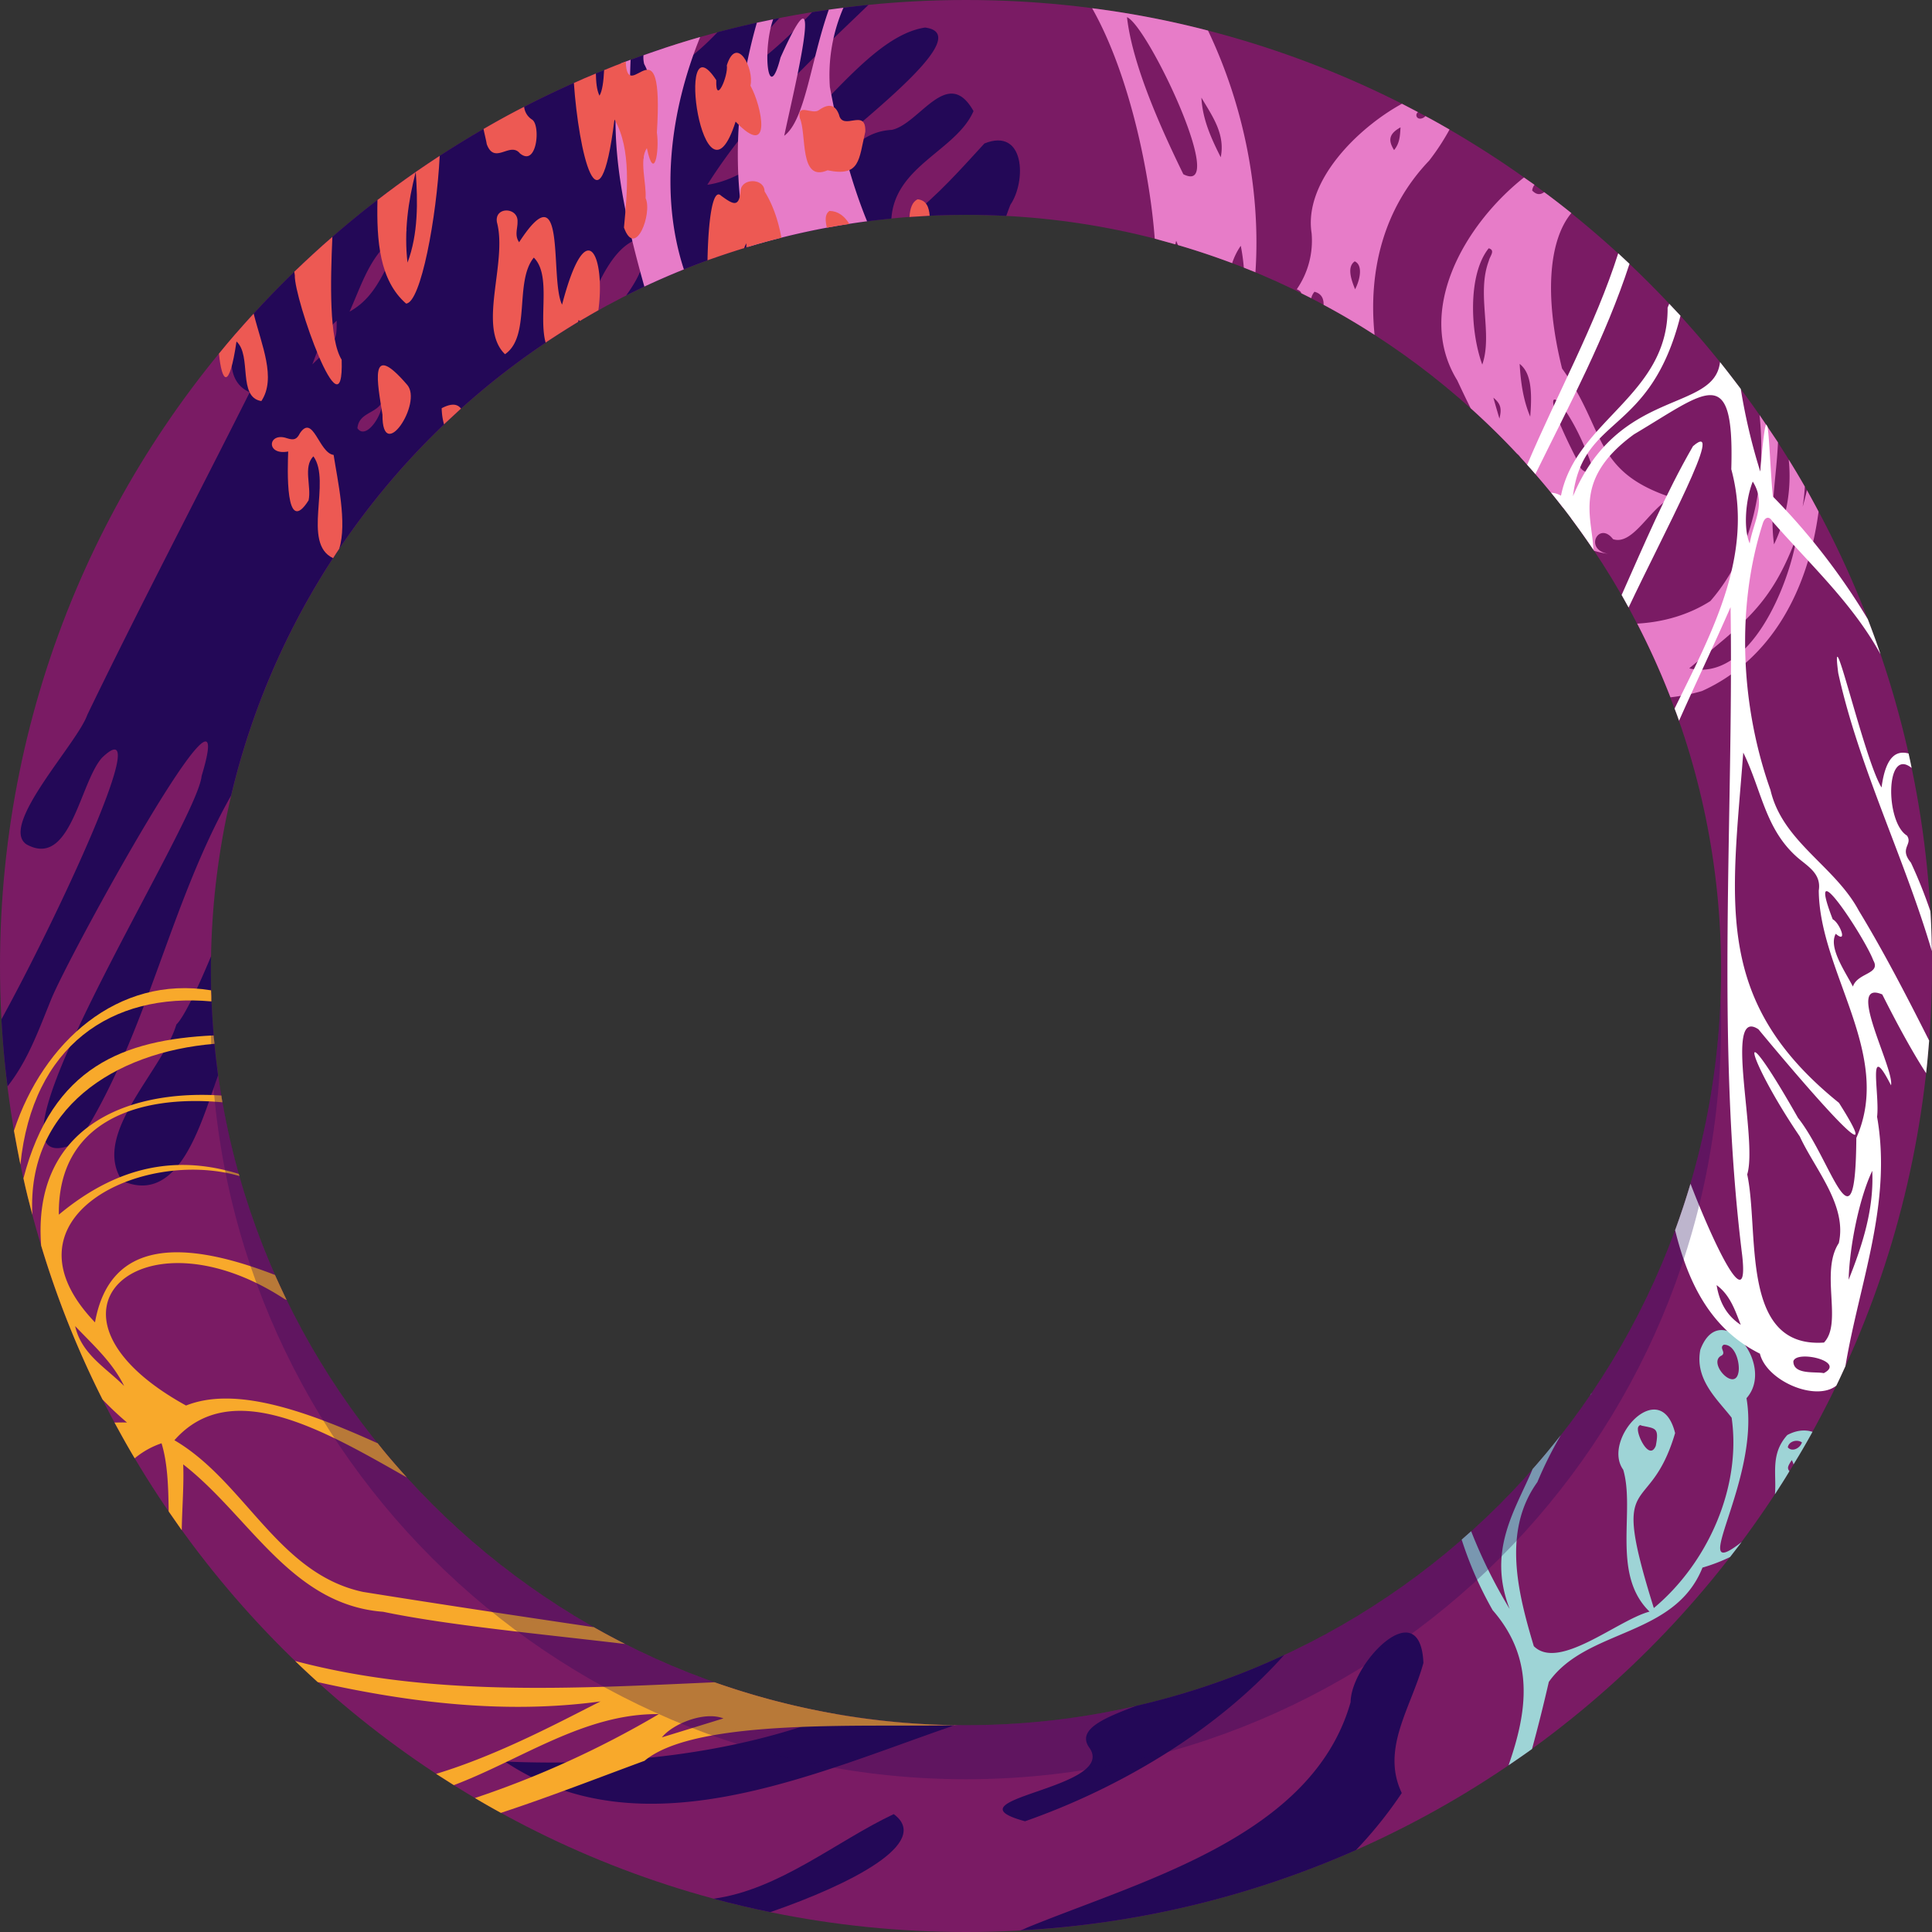 <svg xmlns="http://www.w3.org/2000/svg" width="1080" height="1080" viewBox="0 0 1080 1080">
  <rect x="0" y="0" width="1080" height="1080" fill="#333333" stroke="none"/>
  <g id="Слой_2" data-name="Слой 2">
    <g id="Frame11_392845744">
      <g id="Frame11_392845744-2" data-name="Frame11_392845744">
        <path d="M540,0C241.8,0,0,241.8,0,540s241.8,540,540,540,540-241.8,540-540S838.2,0,540,0Zm0,964.4c-233.1,0-422.1-189-422.1-422.1S306.9,120.1,540,120.1s422.1,189,422.1,422.2S773.1,964.4,540,964.4Z" fill="#7a1b64"/>
        <g>
          <path d="M951.7,876.3a98.1,98.1,0,0,0,15.4-5.9l6.5-8.4c-31.9,24.9,10.7-34,2.7-80.4,16.7-18.7-14.6-56.9-25.8-27.1-3.3,16.8,9.9,28.1,17.5,38,5.6,39.2-13.6,81.5-43.5,106.4-25.1-80.2-2.8-48.2,11.9-97.8-8.1-32.5-41.3,3.4-29,20.5,6.8,23.1-6.8,58.4,14.7,79.3-17.8,4.7-50.7,33.3-64.7,19.3-8.9-29.8-17.7-64.3,2-91.7a213.3,213.3,0,0,1,13.1-26.2c-5.1,6.5-10.3,12.8-15.8,19-9.5,22.6-25.5,45.3-12.8,78.1A282.7,282.7,0,0,1,822.4,856l-5.3,4.7a208.7,208.7,0,0,0,17.3,39.4c23.7,27.2,19.4,56.6,8.9,86.7,4.4-3,8.8-6,13.1-9.1,3.4-12.4,6.5-24.9,9.4-37.5C887,910.2,936.1,915.4,951.7,876.3Zm10.8-118.6c2.5-1.8-1.7-4.2,1.1-6,6.6-.2,9.2,10.7,8.2,15.5C969.7,778.5,954.1,761.4,962.5,757.7Zm-45,39.2c7.9,1.7,10.1,1,8.1,11.3-3.4,8.4-10.2-5-10-9.3C915.4,797.5,916.8,796.1,917.5,796.9Z" fill="#9ed4d6"/>
          <path d="M999.1,802.2c-9.6,10.7-5.9,21.8-6.9,33.1,2.7-4.2,5.5-8.5,8.1-12.9-1.4-1.7-.9-2.8,1.3-6.2a11.2,11.2,0,0,1,1,2.4c3.7-6,7.2-12,10.6-18.2C1009.1,799.1,1004.3,799.4,999.1,802.2Zm.3,6.9c.4-3.2,4.9-4.8,7.9-2.8C1006.3,809.5,1001.9,811.9,999.4,809.1Z" fill="#9ed4d6"/>
          <path d="M889.5,779.3a4.1,4.1,0,0,1,.5-.9l-1.2,1.7Z" fill="#9ed4d6"/>
        </g>
        <g>
          <path d="M282.2,984.7c76.4,51.1,171.4,7.3,249.5-19.6l1.7-.8a416.8,416.8,0,0,1-65.7-6.1C410,980.9,344.4,987.4,282.2,984.7Z" fill="#230857"/>
          <path d="M795.7,929.6c-1.7-39.9-40.5.1-40.7,21.9-21.2,74.9-116,99.5-181,126.1a27.5,27.5,0,0,1-3.6,1.5A534.4,534.4,0,0,0,758,1034.2a235.4,235.4,0,0,0,25.6-31.9C771.8,977.6,788.8,954.7,795.7,929.6Z" fill="#230857"/>
          <path d="M608.9,976.9c16.5,23.1-82.2,28.6-35.9,41.2,51.4-18,106.3-49.7,144.8-92.9a416.2,416.2,0,0,1-82.7,28.4C618.3,960,601.5,966.5,608.9,976.9Z" fill="#230857"/>
          <path d="M499.6,1014.1c-32.2,15.2-63.8,42.2-100.7,47.3,10.4,2.8,21,5.3,31.7,7.5C475.7,1053.3,521.2,1030,499.6,1014.1Z" fill="#230857"/>
        </g>
        <g>
          <path d="M112.7,433.8c-2.7,28-137.9,237.1-68.8,204.6,38.3-59.2,50.4-132.1,85.3-193.7C156.1,331.2,228.7,235.5,326.6,178c7.4-20.4,17.6-43.4,33.3-45,3.1,9.8-1.9,21.2-9.9,32.2a419.9,419.9,0,0,1,148.3-43c1.9-29.5,36.4-38.1,45.9-60.1-14.5-25.8-30.2,7.3-45.7,10.5-28.8,1.5-33.8,36.6-57.8,47.9-60.3,14.1,121.9-99.3,76.4-105.1-39.6,6-75.7,81.3-121.7,87.9C420.1,64.1,453,34,485.5,2.7,474.9,3.8,464.4,5.2,454,6.8c-11.7,12.4-23.7,23.6-37.8,33.6,1-7.5,8.8-18.9,19.5-30.3-11.6,2.2-23.2,4.9-34.6,7.9C388.3,31.4,375.3,41.5,362,43.3a123.5,123.5,0,0,1,9.5-16.5A540.5,540.5,0,0,0,132,186.3c-4.8,16.2-3.3,28.1,7.6,33C109.4,279.4,78,339.2,48.8,399.6c-5.5,15.9-49.5,62-34,72.4,24.7,13.7,29.7-34.3,42.2-48.4C87.5,394.2,32.1,512.9.8,569.8c.7,12.6,1.8,25.1,3.4,37.5,11.3-14.3,17.3-31.2,24.1-47.9C37.6,535.5,136.1,356.3,112.7,433.8Zm87.1-194.4c.8-8.9,10.8-8.2,13.8-14.8C214.3,231.4,204.7,246.4,199.8,239.4Zm27.8-110.9c-11.1,15.1-14.1,35.8-32.2,45.7C203.2,156.9,208.2,137.8,227.6,128.5Zm-39.4,50.8c0,11.2,0,11.2-13.6,24.4C179,191.8,181.7,185.1,188.2,179.3Z" fill="#230857"/>
          <path d="M562.5,120.7c.7-1.9,1.4-4,2.3-6.2,9.1-13.4,8.1-43.4-14.5-34.3-13.5,14.7-26.1,29-41.7,41.1,10.4-.8,20.8-1.2,31.4-1.2Q551.4,120.1,562.5,120.7Z" fill="#230857"/>
          <path d="M118,534.5c-8,19.2-15.3,34.2-19.4,38.2-8,26.6-47.8,61.3-30.3,87.4,31.8,14,44-32,53.6-59a439.9,439.9,0,0,1-4-58.8C117.9,539.7,117.9,537.1,118,534.5Z" fill="#230857"/>
        </g>
        <g>
          <path d="M535.8,964.4a421.7,421.7,0,0,1-136.4-24c-78.8,3.5-158.5,8.2-234.4-11.9,4.1,4,8.3,7.9,12.6,11.8,51.9,11.6,105.1,18,158.1,10.8-20.6,10.3-56.2,29.7-91.9,40.5l9.9,6.3c37.8-14.3,73.2-40.2,114.6-39.7a539,539,0,0,1-102.8,46.9c4.8,2.9,9.6,5.6,14.5,8.3,27.7-9.1,54.7-19.7,80.3-29.1C389.3,960,485.4,965.7,535.8,964.4Zm-131.4-3.8L370,971.2C375.9,963.8,393.5,956.4,404.4,960.6Z" fill="#f8a92b"/>
          <path d="M118.2,559.8c0-2.1-.1-4.2-.2-6.2-52.3-8.6-93.9,29-110.2,78.5q1.7,9.4,3.6,18.9C18.2,584.5,62.4,554.7,118.2,559.8Z" fill="#f8a92b"/>
          <path d="M102.4,818.6c37.1,28.8,60.3,78.5,111.8,82.4,36.4,7.6,88.2,12.4,135.2,18-5.9-3-11.7-6.1-17.5-9.4-43.2-6.4-86.5-12.9-128.9-19.7-47.6-10.1-66-61.7-105.5-84.8,31.9-36.2,84.4-5,129.9,20.8-5.6-6.2-11.1-12.5-16.3-19.1-42.8-19.4-80.4-31.7-107.1-21.1-92.6-51-25.3-112,55.1-59.5l1.1.5c-2.2-4.6-4.4-9.3-6.5-14-49.8-19.3-92.1-20.9-100.6,26.5-55.8-58.2,26.2-97.7,80.7-81.8a5.6,5.6,0,0,0-.4-1.2c-32.3-10-65.7-6.2-100.5,22.8-.7-52.1,44.2-67.2,91.4-62.8l-.6-3.8C68.3,608.8,18.1,632,23,696.3a531.7,531.7,0,0,0,34.3,86A183.8,183.8,0,0,0,71,795.2c-2.4-.1-4.7,0-7,0,3.7,6.8,7.4,13.5,11.3,20a46.9,46.9,0,0,1,15-8.4c3.4,11,3.8,24.3,4,38.1l7.3,10.5C101.8,842.6,102.9,829.7,102.4,818.6ZM42,741.3c10,10.5,20.9,20.2,27.4,33.5C59.2,764.5,45.6,757.1,42,741.3Z" fill="#f8a92b"/>
          <path d="M119.9,583.5c-.2-1.6-.3-3.1-.5-4.7-50.3,2.4-90.1,17.5-106.3,79.9,1.5,6.9,3.2,13.7,5,20.4C14.9,620,63.5,588.2,119.9,583.5Z" fill="#f8a92b"/>
        </g>
        <g>
          <path d="M814.6,212.6c2.3,4.9,4.8,10.2,7.5,15.6,9,8.1,17.7,16.6,25.9,25.4a9.1,9.1,0,0,1,1.9,2c8.3,9.1,16.3,18.5,23.9,28.3l1.9-.7c1,2.2,1.9,4.4,2.7,6.7,4.4,5.9,8.6,11.9,12.7,18a54.2,54.2,0,0,0,8,1.7c-14-2.3-5.3-18.6,2.6-8.2,11.5,3.8,21.1-18.5,33-23.2-44.7-14.7-36.8-37.9-61.5-72.2-10.5-42.4-6.8-72.5,5.2-86.9-5-4-10-7.9-15.2-11.7-2,1.5-4.2,1.7-6.7-.9a6.4,6.4,0,0,1,1.3-3.2l-5.9-4.1C817.6,126.5,791.2,174.6,814.6,212.6Zm17.7-66.9c-7.1,18.6,2.3,40.8-3.7,58.1-6.7-18.2-8.2-50.4,3.6-65C836.2,139.9,832.7,143.4,832.3,145.7Zm5.9,88.3c-1.4-4.7-2.2-7.4-3.4-11.7C839.1,225.8,839.5,228.6,838.2,234Zm53,30.5c-6.9.2-8.6-3.5-9.8-7.7C852.3,200,878.8,224.4,891.2,264.5Zm-35.8-31.6c-3.9-9.3-5.3-19-5.9-29.5C855.1,207.9,856.8,216.3,855.4,232.9Z" fill="#e77cc8"/>
          <path d="M733.2,130.4a47.8,47.8,0,0,1-8.3,31.3c1.8.8,2.4,1.5,2.5,2.2l5.6,2.8a8.2,8.2,0,0,1,1.8-3.6c3.9,1,5.2,3.8,5.1,7.3q14.6,7.8,28.5,16.8c-3.6-35.4,4.8-70.5,30.5-97.4a129.4,129.4,0,0,0,11.4-17.4c-4.4-2.5-8.9-5.1-13.5-7.5-1.3,1.6-4.4,2.2-5-.1a2,2,0,0,1,.9-2.1l-9-4.7C758.7,71.7,728.7,101.6,733.2,130.4Zm49.7-59.2c-.3,5.4-.6,9-3.6,12.7C776,78.6,776.2,74.9,782.9,71.2Zm-25.6,74.9c4.6,2,3.1,10.1.2,15.6C755.1,155.8,753,149.1,757.3,146.1Z" fill="#e77cc8"/>
          <path d="M956.1,336c-11.9,7.6-26.1,11.8-40.9,12.6a424.6,424.6,0,0,1,18.6,41.2,101.5,101.5,0,0,0,17.6-3.5c38.6-17.4,59.3-56.1,65.2-100.3-2.1-4-4.3-8-6.5-12q-1.1,4.7-2.4,9.3a111.2,111.2,0,0,0,1.2-11.3c-2.9-5.1-5.9-10.1-9-15.1a88.1,88.1,0,0,1-8.2,47.4c-2.6-19,1.4-37.9,2.2-57L983.6,232C987.5,269.8,979.9,308.7,956.1,336Zm48.4-36.5c-4.4,28-26.5,82-60.2,74.1C974.7,348.1,990.1,338.7,1004.5,299.5Z" fill="#e77cc8"/>
          <path d="M899.1,309.6l2,.2Z" fill="#e77cc8"/>
        </g>
        <g>
          <path d="M657,136.6c.2-.7.3-1.3.5-2l1,2.4c10.3,3,20.4,6.4,30.3,10.1a36.6,36.6,0,0,1,4.8-9.7,108.9,108.9,0,0,1,1.7,12.2l6.5,2.6c3-44.8-6.3-92.7-26.5-135.1A511.6,511.6,0,0,0,610.5,4.6c21.4,37.8,32.5,94.4,35,128.8Zm25.4-48.7c-5.3-10.5-10.2-21.2-10.8-33.3C677.7,64.9,685,74.9,682.4,87.9Zm-20.9,9.5C648.6,71,633,36.1,630,9.6,641.6,14.3,687.1,110.3,661.5,97.4Z" fill="#e77cc8"/>
          <path d="M360.2,160.2c7.3-3.4,14.6-6.6,22.1-9.6-13.5-41.2-7.8-88.3,9.1-129.9-10.8,3.1-21.3,6.5-31.7,10.2a15,15,0,0,0,.4,4.9c9.8,18.2-2.5,33.9-.5,52.3-6.2,27.9-8.5-22.2-7.1-54.7l-5.3,2C338.9,75.3,348.5,118.6,360.2,160.2Z" fill="#e77cc8"/>
          <path d="M418.2,138a418.1,418.1,0,0,1,66.5-14.3c-9.8-23.9-16.2-50.6-20.8-75.1a94.5,94.5,0,0,1,7.6-44.3l-8.2,1.1c-10.1,28.5-13.1,61.7-24.9,70.5,4.9-23.6,24.7-103.6-2.1-43.7-6.9,27-10.3-3.7-4.1-21.4l-9.1,1.9C411.4,53.3,408.7,97,418.2,138Z" fill="#e77cc8"/>
        </g>
        <g>
          <path d="M513,111.4c-3.1,1.4-4.3,5.2-4.6,9.9l11.3-.7C519.3,115.9,518,112,513,111.4Z" fill="#ed5953"/>
          <path d="M417.2,136v2.3c6.5-2,13-3.8,19.6-5.4-1.7-9.4-4.7-18.4-9.4-25.9-.1-7.5-12.7-7.6-13.4-.5-.8,9.8-4.2,7.8-10.9,2.9-4.8-4.7-7.2,14.2-7.6,36.1,6.8-2.4,13.6-4.7,20.5-6.8A15.9,15.9,0,0,1,417.2,136Z" fill="#ed5953"/>
          <path d="M343.5,66.8c9.6,16.5,7.1,41.3,5.3,60.4,6.4,17.8,16-8,12.1-16.4.5-8.7-3.7-21.5.7-28,4.1,19.5,7.1,1.4,5.6-8.7,4.1-65.7-16.6-13.9-17.4-39.7-4,1.6-8.1,3.1-12.1,4.8-.3,6.2-1,11.7-2.6,14.3-1.6-3.4-1.9-7.8-2-12.4-4.2,1.7-8.2,3.4-12.3,5.3C323.4,84.2,334.9,135.7,343.5,66.8Z" fill="#ed5953"/>
          <path d="M323.5,178.8l.6.7c3.4-2.1,6.9-4.1,10.4-6.1,4-29.5-6.5-55.9-20.3-3.1-7.1-14,2.9-76.4-24-34.9-2.7-3.8-.8-7.7-.9-11.4.5-8.3-13.1-8.7-11.5.3,6,22.5-11.1,58.6,4.5,73.7,14.6-10,5.1-40.5,16.1-54,9.8,9.7,2.6,32.9,6.6,47.5,5.9-3.9,12-7.8,18.1-11.5A5.6,5.6,0,0,0,323.5,178.8Z" fill="#ed5953"/>
          <path d="M227,169.7c8.3-.4,17.1-48.5,18.8-82.6-4.5,3-9,5.9-13.4,9,1.2,16.7,1.4,34.8-4.6,50.7-2-17.2.3-34,4.6-50.7-7.3,5.1-14.4,10.3-21.4,15.7C210.5,134.6,212.1,156.7,227,169.7Z" fill="#ed5953"/>
          <path d="M246.9,228.2a36.2,36.2,0,0,0,1.3,9l9.5-8.8C255.8,225.9,252.6,225.2,246.9,228.2Z" fill="#ed5953"/>
          <path d="M191,201.1c-7.1-11.4-6.3-43.4-5.2-68.7-7.3,6.3-14.3,12.8-21.3,19.5l.3,2C164.3,166.6,192.4,246.3,191,201.1Z" fill="#ed5953"/>
          <path d="M132.2,190.9c8.7,7.8.5,31.2,13.9,33.3,8.5-12.8.1-31.3-4.3-48.9-6.7,7.3-13.2,14.7-19.4,22.4C124,213.9,128.1,218.8,132.2,190.9Z" fill="#ed5953"/>
          <path d="M186.5,254.3c-8.2-1-11.4-23.1-18.8-12.2-1.8,3.6-3.4,4.1-7.2,2.9-10.8-3.8-12.1,9.8.6,7.4-.3,8.9-1.9,48.3,11.4,27.3,1.7-7.8-3.2-18.8,2.7-24.6,10.2,14-6.7,48.7,11,56.9,1.1-1.7,2.2-3.5,3.4-5.2C194.2,292.5,188.6,268.1,186.5,254.3Z" fill="#ed5953"/>
          <path d="M411.2,68c20.8,21.7,14.7-8.7,8.3-20.1,2.2-9.6-7.7-28.7-13.2-11.4.9,5.9-6.4,22.8-5.9,8.3C376.7,8.5,393.2,124.4,411.2,68Z" fill="#ed5953"/>
          <path d="M463.7,117.9c-2.8,1.9-2.3,5.5-1.5,9.4q6.3-1.2,12.6-2.1C472.1,120.8,468.5,118,463.7,117.9Z" fill="#ed5953"/>
          <path d="M462.6,95.2c18.4,3.8,17.4-6,21.1-21.5.6-13.8-12.6-.1-14.7-9.6-2.1-5.7-5.8-6.4-11.3-2.5-3.7,2.7-12.3-4.3-10.6,4.4C451.1,74.9,446.6,102.1,462.6,95.2Z" fill="#ed5953"/>
          <path d="M290.6,85.7c9.6,8,11.7-15.6,6.9-18.8a9.6,9.6,0,0,1-4.5-7.2c-7.7,3.9-15.3,8.1-22.7,12.4.6,3.1,1.4,6,1.8,8.5C276.5,92.4,285,79,290.6,85.7Z" fill="#ed5953"/>
          <path d="M227.6,215.1c-21.8-25.4-16.5-.7-13.8,16.7C213.6,259.8,236.5,225.2,227.6,215.1Z" fill="#ed5953"/>
        </g>
        <g>
          <path d="M858.3,265c19.2-39.1,39.3-76.7,52.6-117.5l-6.3-5.9c-12.7,40-34.3,79-50.9,118.2C855.3,261.5,856.8,263.3,858.3,265Z" fill="#fff"/>
          <path d="M946.4,249.4c-15.3,26.5-27.4,55.1-39.9,83.2l3.9,7C929.2,299.6,965.4,233,946.4,249.4Z" fill="#fff"/>
          <path d="M872.6,277.1a12.4,12.4,0,0,0-5.5-1.7c8.3,10.2,16.2,20.9,23.6,31.8-.6-17.9-11.6-39.4,22.7-64.4,40.6-24.1,56.2-40.8,54.4,19.5,13,48.2-11.1,91.7-31.7,133.8.9,2.3,1.7,4.5,2.5,6.8,9.4-21.2,19.5-42.2,28.8-63.5,1.8,118.3-8.4,242.6,6.5,362.4,4,35.8-16.1-6.8-28.9-40.1-2.6,8.8-5.5,17.5-8.6,26,7.3,29.6,19.9,55.3,47.4,69,3.7,15.2,31.1,27,42.7,17.9,1.8-3.6,3.4-7.2,5.1-10.9h0c7.8-46.7,26.2-91,17.7-139.4,1.6-12.7-5.8-44.2,7.8-17.6,1.9-9.4-25.8-59.6-4.9-50.8,9.9,19.7,18,34,24.5,44,.7-6,1.2-12.1,1.7-18.2-12.2-24.2-25.3-49.6-39.3-72.6-13.4-25.1-42.7-38.5-49.4-67.5-16.6-46.7-19.4-102.1-4.2-149.3,1.2-3.4,3.6-3.9,5.3-.8,21.7,24.7,44.9,46,60.4,74.2-2.2-6.6-4.6-13.1-7.1-19.6A370.1,370.1,0,0,0,991,277.5c-1.4-16-2-34.3-3-39.1l-.7-1.1c-.8,1.1-1.8,8.6-3.3,26.3a330,330,0,0,1-10.9-46.2c-3.8-5-7.6-10-11.6-15-3.2,28.3-56.7,14.1-82.2,75,5.4-45.6,43.2-33.8,60.1-100.9l-6.3-6.7-.9,2.2C932.7,221,881,235,872.6,277.1Zm87,441.3c7.5,5.5,10.3,14,13.5,22.2C965,735.3,961.1,727.6,959.6,718.4Zm20.2-449.2c7.8,12.4.3,22.5-1.7,34.6C974.6,295.9,975.6,279.9,979.8,269.2Zm39.7,498.4c-4.5-1-17,1.1-17-6.6C1004,754.5,1032.2,761,1019.5,767.6Zm27.1-113.1c1,21.4-5.4,41.3-13.2,60.9C1033.9,696.5,1039.4,669.6,1046.6,654.5Zm.6-117.6c4.4,7.7-8.9,6.8-11.4,14.6-4.6-8.8-13.8-21.9-9.6-29.5,7,6,2.1-6.3-1.7-8.1C1008.6,472.6,1042.5,524.2,1047.2,536.9Zm-42.1-57.3c5.8,4.9,13.1,9,11.6,18.2.4,45.9,41.7,91.7,21,138.3-.5,67.8-13.7,12.6-32.6-11.2-36.6-64.5-28.5-33,1,10.4,8.5,18.4,26.6,38.5,21.8,59.6-10.6,16.2,2.3,44.7-8.3,55.6-47.2,3.3-36-61.9-42.9-94,6.1-19.6-13.5-94.4,6.3-81.1,10.7,13,78.6,94.2,45,41.1-70.6-56.9-59.9-111.9-53.5-195.8C984.9,441.9,986.7,463.7,1005.1,479.6Z" fill="#fff"/>
          <path d="M1051.8,440.2c-9.7-15.4-29-100.8-24.2-63.9,11.6,52.7,37,103.3,52.3,155.4-.1-7.5-.3-14.9-.8-22.3a264.8,264.8,0,0,0-10.9-27.2c-6.8-8.2,1.3-10-2.2-15.1-12.2-7.5-12.1-49.8,2.6-37.8-.5-2.7-1.1-5.4-1.7-8.1C1061.2,419.7,1054.3,421.1,1051.8,440.2Z" fill="#fff"/>
        </g>
        <path d="M540,964.4c-228.1,0-413.9-180.9-421.8-407-.2,5-.3,10-.3,15.1,0,233.1,189,422.1,422.1,422.1s422.1-189,422.1-422.1c0-5.1-.1-10.1-.3-15.1C953.9,783.5,768.1,964.4,540,964.4Z" fill="#230857" opacity="0.3"/>
      </g>
    </g>
  </g>
</svg>
